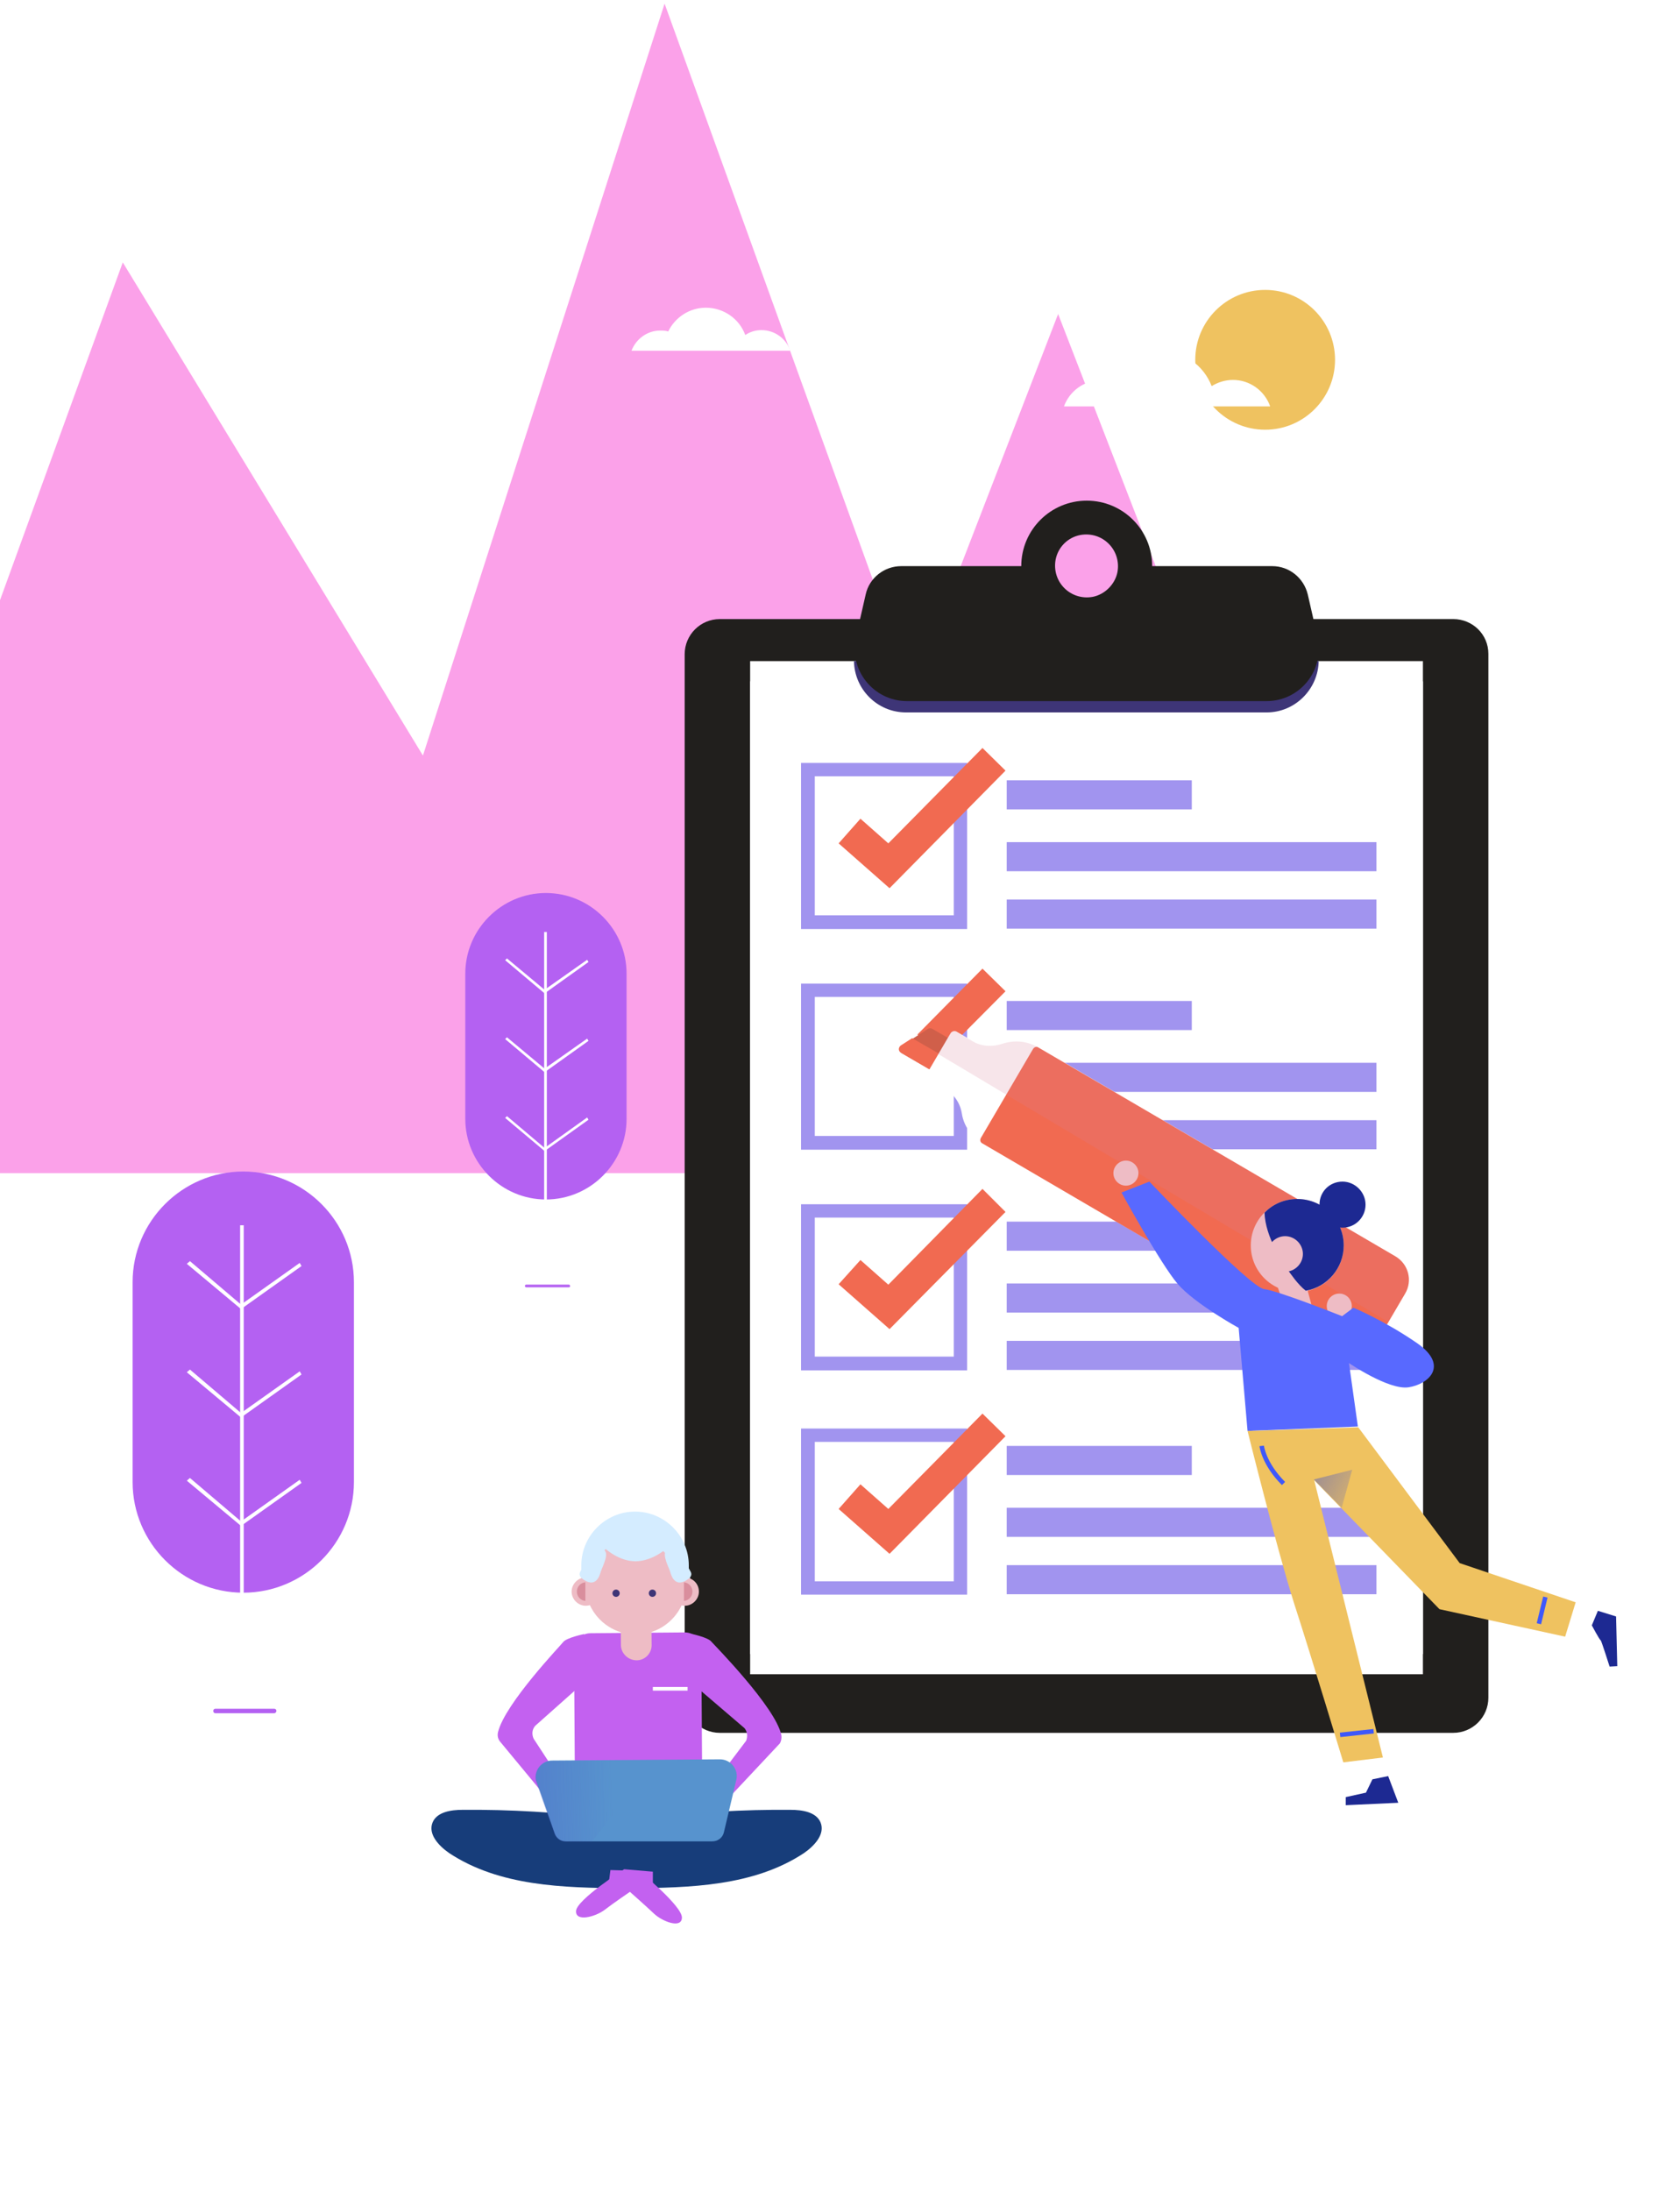<svg width="375" height="489" fill="none" xmlns="http://www.w3.org/2000/svg">
  <path opacity=".6" d="M236.189 70.081l-32.445 83.951L148.344.812 94.405 168.633 27.406 58.563-46.487 261.83H310.406L236.189 70.081z" fill="#F862DB"/>
  <path d="M182.674 333.581c160.82-.915 101.977-110.118 83.854-162.805-23.277-64.175 68.686-144.97 101.579-117.026 32.892 27.944 63.373 117.85 74.402 174.418 11.03 56.568-.744 115.596-20.135 144.227-19.391 28.632-96.791 86.546-183.576 93.784-86.785 7.238-112.517-.959-149.538-22.341-37.021-21.382-24.042-109.589 93.414-110.257z" fill="#fff" filter="url(#filter0_d)"/>
  <path d="M176.356 78.178c-.9-2.6-3.4-4.5-6.4-4.5-1.3 0-2.6.4-3.6 1.1-1.3-3.6-4.8-6.1-8.8-6.1-3.7 0-6.9 2.2-8.4 5.3-.6-.2-1.2-.2-1.8-.2-2.9 0-5.4 1.9-6.4 4.5h35.4v-.1z" fill="#fff"/>
  <path d="M282.4 95.906c8.616 0 15.6-6.984 15.6-15.6s-6.984-15.6-15.6-15.6-15.6 6.984-15.6 15.6 6.984 15.6 15.6 15.6z" fill="#EFC260"/>
  <path d="M54.3 261.467c-13.6 0-24.7 11.1-24.7 24.7v44.6c0 13.6 11.1 24.7 24.7 24.7s24.7-11.1 24.7-24.7v-44.6c0-13.6-11.1-24.7-24.7-24.7z" fill="#B461F2"/>
  <path d="M54.4 273.467h-.8v108.8h.8v-108.8z" fill="#fff"/>
  <path d="M41.7 306.266l12.1 10.1 13.5-9.6-.4-.7-13.1 9.3-11.4-9.699-.7.599zM41.7 330.466l12.1 10.1 13.5-9.6-.4-.7-13.1 9.3-11.4-9.7-.7.6zM41.7 282.067l12.1 10.1 13.5-9.6-.4-.7-13.1 9.3-11.4-9.7-.7.6z" fill="#fff"/>
  <path d="M61.2 382.366h-13.1c-.3 0-.5-.2-.5-.5s.2-.5.5-.5h13.1c.3 0 .5.2.5.5 0 .2-.2.5-.5.5zM121.86 199.307c-9.9 0-18 8.1-18 18v32.4c0 9.9 8.1 18 18 18s18-8.1 18-18v-32.4c0-9.9-8.1-18-18-18z" fill="#B461F2"/>
  <path d="M122.06 208.007h-.6v79.2h.6v-79.2z" fill="#fff"/>
  <path d="M112.76 231.907l8.8 7.4 9.8-7-.3-.5-9.5 6.7-8.4-7-.4.4zM112.76 249.507l8.8 7.4 9.8-7-.3-.5-9.5 6.8-8.4-7.1-.4.4zM112.76 214.307l8.8 7.4 9.8-7-.3-.5-9.5 6.7-8.4-7-.4.4z" fill="#fff"/>
  <path d="M126.96 287.307h-9.5c-.2 0-.3-.2-.3-.3 0-.2.2-.3.3-.3h9.5c.2 0 .3.2.3.3 0 .2-.1.3-.3.3z" fill="#B461F2"/>
  <path d="M283.494 90.622c-1.226-3.373-4.446-5.827-8.28-5.827-1.763 0-3.373.537-4.753 1.38-1.763-4.6-6.21-7.897-11.423-7.897-4.83 0-8.97 2.837-10.964 6.9-.766-.23-1.533-.307-2.3-.307-3.833 0-7.053 2.453-8.28 5.827h46v-.077z" fill="#fff" filter="url(#filter1_d)"/>
  <path d="M324.381 138.168H160.675c-4.329 0-7.847 3.518-7.847 7.847v232.886c0 4.329 3.518 7.847 7.847 7.847h163.706c4.329 0 7.847-3.518 7.847-7.847V145.925c0-4.33-3.518-7.757-7.847-7.757z" fill="#211F1D"/>
  <path d="M317.616 152.058H167.44v221.611h150.176V152.058z" fill="#fff"/>
  <path d="M317.616 147.548H167.44v221.611h150.176V147.548z" fill="#fff"/>
  <path d="M190.62 147.548c.091 6.224 5.142 11.455 11.636 11.455h80.454c6.495 0 11.545-5.322 11.636-11.455H190.62z" fill="#3E3577"/>
  <path d="M291.911 132.666c-.902-3.698-4.149-6.314-7.938-6.314h-26.788c0-8.027-6.494-14.612-14.612-14.612-8.027 0-14.611 6.495-14.611 14.612h-26.788c-3.789 0-7.126 2.616-7.938 6.314l-2.164 9.471c-1.714 7.305 3.878 14.341 11.364 14.341h80.275c7.486 0 13.078-6.945 11.364-14.341l-2.164-9.471zm-47.985.541c-4.96.902-9.2-3.337-8.298-8.298.542-2.796 2.706-4.961 5.502-5.502 4.961-.902 9.2 3.337 8.298 8.298-.541 2.706-2.796 4.961-5.502 5.502z" fill="#211F1D"/>
  <path d="M215.875 207.348h-37.07v-37.07h37.07v37.07zm-34.004-3.066h31.028v-31.028h-31.028v31.028zM266.025 174.156h-41.31v6.494h41.31v-6.494zM307.244 187.956h-82.53v6.494h82.53v-6.494zM307.244 200.764h-82.53v6.494h82.53v-6.494z" fill="#A194EF"/>
  <path d="M219.303 166.94l-21.016 21.287-6.224-5.502-4.87 5.502 11.365 10.011 25.886-26.247-5.141-5.051z" fill="#F16A51"/>
  <path d="M215.875 256.595h-37.07v-37.07h37.07v37.07zm-34.003-3.066h31.027v-31.028h-31.027v31.028zM266.025 223.403h-41.31v6.494h41.31v-6.494zM307.244 237.203h-82.529v6.494h82.529v-6.494zM307.244 250.011h-82.529v6.494h82.529v-6.494z" fill="#A194EF"/>
  <path d="M219.303 216.187l-14.522 14.702 4.69 5.412 14.973-15.063-5.141-5.051z" fill="#F16A51"/>
  <path d="M215.875 305.842h-37.07v-37.07h37.07v37.07zm-34.004-3.066h31.028v-31.028h-31.028v31.028zM266.025 272.65h-41.31v6.494h41.31v-6.494zM307.244 286.45h-82.53v6.494h82.53v-6.494zM307.244 299.258h-82.53v6.494h82.53v-6.494z" fill="#A194EF"/>
  <path d="M219.303 265.344l-21.016 21.377-6.224-5.502-4.87 5.411 11.365 10.012 25.886-26.157-5.141-5.141z" fill="#F16A51"/>
  <path d="M215.875 355.901h-37.07V318.83h37.07v37.071zm-34.004-2.977h31.028v-31.117h-31.028v31.117zM266.025 322.709h-41.31v6.494h41.31v-6.494zM307.244 336.509h-82.53v6.494h82.53v-6.494zM307.244 349.317h-82.53v6.494h82.53v-6.494z" fill="#A194EF"/>
  <path d="M219.303 315.493l-21.016 21.286-6.224-5.502-4.87 5.502 11.365 10.012 25.886-26.247-5.141-5.051z" fill="#F16A51"/>
  <path d="M208.387 239.187l-7.125-4.149c-.271-.181-.451-.451-.451-.812 0-.361.18-.631.451-.812l5.863-3.788c.27-.18.721-.18.992 0l4.51 2.616c.451.27.631.902.36 1.353l-3.156 5.411c-.451.271-.993.361-1.444.181z" fill="#D05F4A"/>
  <path d="M203.609 231.701l-2.526 1.623c-.271.181-.451.541-.451.812 0 .361.18.631.451.812l7.126 4.149c.451.27 1.082.09 1.352-.361l1.534-2.706-7.486-4.329z" fill="#F16A51"/>
  <path d="M294.165 298.987l-74.862-43.835c-2.436-1.444-4.149-3.789-4.6-6.585-.361-2.345-1.714-4.329-3.698-5.502l-3.698-2.164c-.451-.271-.632-.902-.361-1.353l5.231-8.93c.271-.451.902-.631 1.353-.36l3.698 2.164c1.984 1.173 4.42 1.263 6.584.541 2.616-.902 5.593-.631 8.028.812l74.862 43.835c5.593 3.247 7.397 10.373 4.149 15.965l-.721 1.173c-3.247 5.592-10.373 7.486-15.965 4.239z" fill="#fff"/>
  <path d="M230.577 234.136l-11.635 19.843c-.271.451-.09.992.27 1.173l79.734 46.631c2.886 1.714 6.584.721 8.298-2.165l6.404-10.914c1.713-2.886.721-6.584-2.165-8.298l-79.733-46.631c-.361-.271-.902-.09-1.173.361z" fill="#F16A51"/>
  <path opacity=".2" d="M311.483 280.406l-79.734-46.631c-2.435-1.443-5.321-1.714-8.027-.812-2.165.722-4.6.632-6.584-.541l-3.698-2.164c-.451-.271-1.083-.091-1.353.36l-2.706 4.6c20.655 12.357 72.878 43.385 100.478 59.8l.541-.812.361-.631 2.796-4.871c1.804-2.886.902-6.584-2.074-8.298z" fill="#D87D98"/>
  <path d="M351.62 357.524l5.051 1.984-1.353 3.247-6.133-1.713 2.435-3.518zM308.596 392.159l1.263 4.239-3.518.722-2.976-5.231 5.231.27z" fill="#fff"/>
  <path d="M289.565 288.344c5.729 0 10.373-4.644 10.373-10.373 0-5.728-4.644-10.372-10.373-10.372-5.728 0-10.372 4.644-10.372 10.372 0 5.729 4.644 10.373 10.372 10.373z" fill="#EEBCC5"/>
  <path d="M283.612 282.481l3.338 10.012s6.584 2.164 6.584 1.804c0-.361-3.067-11.365-3.067-11.365l-6.855-.451zM254.118 261.826c0 1.533-1.262 2.796-2.796 2.796-1.533 0-2.796-1.263-2.796-2.796s1.263-2.796 2.796-2.796c1.534 0 2.796 1.263 2.796 2.796zM298.946 294.297c1.544 0 2.796-1.252 2.796-2.796 0-1.545-1.252-2.796-2.796-2.796-1.544 0-2.796 1.251-2.796 2.796 0 1.544 1.252 2.796 2.796 2.796z" fill="#EEBCC5"/>
  <path d="M250.33 266.155s8.749 15.965 12.537 20.385c3.789 4.419 13.62 9.831 13.62 9.831l1.984 23 24.624-.992-1.985-14.161s8.84 6.043 13.259 5.412c4.42-.631 9.2-4.78 1.984-9.831-7.305-5.051-14.25-7.938-14.25-7.938l-2.526 1.894s-14.251-5.682-17.408-6.043c-3.157-.36-25.615-23.992-25.615-23.992l-6.224 2.435z" fill="#5869FF"/>
  <path d="M278.471 319.371s6.494 26.157 10.373 38.424c3.968 12.266 11.004 35.537 11.004 35.537l8.839-1.083-15.333-61.874 27.96 28.772 28.051 6.134 2.345-7.667-25.886-8.749-22.639-30.306-24.714.812z" fill="#EFC260"/>
  <path d="M293.263 330.194l8.569-2.164-2.345 8.478-6.224-6.314z" fill="url(#paint0_linear)"/>
  <path d="M304.808 268.861c0 2.796-2.254 5.142-5.141 5.142-2.796 0-5.141-2.255-5.141-5.142 0-2.886 2.255-5.141 5.141-5.141 2.796 0 5.141 2.345 5.141 5.141z" fill="#1D2992"/>
  <path d="M299.938 277.971c0-5.682-4.6-10.372-10.373-10.372-2.886 0-5.502 1.172-7.306 3.066.181 5.322 3.879 11.185 6.765 14.883.722.902 1.533 1.804 2.435 2.525 4.781-.812 8.479-5.051 8.479-10.102z" fill="#1D2992"/>
  <path d="M290.828 279.865c0 2.165-1.804 3.969-3.969 3.969-2.164 0-3.968-1.804-3.968-3.969 0-2.164 1.804-3.968 3.968-3.968 2.165 0 3.969 1.804 3.969 3.968z" fill="#EEBCC5"/>
  <path d="M309.859 396.398l-3.517.722-1.443 2.976-4.51.993v1.804l11.725-.542-2.255-5.953zM355.318 362.755l1.353-3.247 4.059 1.263.27 11.094-1.714.09s-1.803-5.682-1.984-5.863c-.27-.09-1.984-3.337-1.984-3.337z" fill="#1D2992"/>
  <path d="M281.628 322.708s.451 3.969 4.871 8.389M299.126 387.198l7.486-.811M344.946 356.442l-1.444 5.953" stroke="#3F58FA" stroke-miterlimit="10"/>
  <path d="M156.727 396.354l-28.412.18-.18-28.321c0-2.075 1.623-3.698 3.698-3.698l21.015-.181c2.075 0 3.698 1.624 3.698 3.698l.181 28.322z" fill="#C361F0"/>
  <path d="M142.115 370.558c-1.894 0-3.518-1.534-3.518-3.428l-.09-10.553c0-.27.18-.451.451-.451l5.953-.09c.271 0 .451.181.451.451l.09 10.553c.09 1.894-1.443 3.518-3.337 3.518z" fill="#EEBCC5"/>
  <path d="M154.111 354.142v-.361c0-1.082-.09-2.074-.361-3.067v-1.352c0-6.585-5.412-11.997-11.996-11.997-6.584 0-11.996 5.412-11.996 11.997v4.69h24.353v.09z" fill="#D4ECFF"/>
  <path d="M152.848 350.805v-1.173c0-6.043-4.96-11.094-11.094-11.094-6.043 0-11.094 4.961-11.094 11.094v4.51c0 .271 0 .631.09.902.722 5.502 5.412 9.741 11.185 9.741 6.223 0 11.274-5.051 11.274-11.274 0-.902-.09-1.804-.361-2.706z" fill="#EEBCC5"/>
  <path d="M137.515 356.397c.448 0 .812-.363.812-.812 0-.448-.364-.812-.812-.812-.448 0-.812.364-.812.812 0 .449.364.812.812.812zM146.444 355.585c0 .451-.361.812-.812.812-.451 0-.811-.361-.811-.812 0-.451.36-.812.811-.812.451 0 .812.361.812.812z" fill="#3E3577"/>
  <path d="M133.907 355.224c0 1.714-1.443 3.157-3.157 3.157-1.713 0-3.156-1.443-3.156-3.157 0-1.713 1.443-3.157 3.156-3.157 1.714 0 3.157 1.353 3.157 3.157zM156.005 355.224c0 1.714-1.443 3.157-3.157 3.157-1.713 0-3.157-1.443-3.157-3.157 0-1.713 1.444-3.157 3.157-3.157 1.714 0 3.157 1.353 3.157 3.157z" fill="#EEBCC5"/>
  <path d="M130.66 353.15c-1.082.09-1.894.992-1.894 2.074 0 1.083.812 1.985 1.894 2.075v-4.149zM152.668 353.15c1.082.09 1.894.992 1.894 2.074 0 1.083-.812 1.985-1.894 2.075v-4.149z" fill="#D98E9D"/>
  <path d="M149.601 350.805c.271.992.722 2.074 1.714 2.345.721.18 1.533-.181 2.165-.632.36-.27.721-.541.811-.992.091-.361-.09-.721-.27-.992-.632-1.263-1.353-2.435-2.255-3.518-.812-.902-2.345-2.435-3.157-.811-.722.992.631 3.517.992 4.6z" fill="#D4ECFF"/>
  <path d="M150.684 343.77c-2.436-1.804-5.502-2.887-8.749-2.887l.09-1.984c-3.247 0-6.404 3.067-8.839 4.871 2.164 2.435 5.231 4.69 8.749 4.69 3.517-.09 6.674-2.345 8.749-4.69z" fill="#D4ECFF"/>
  <path d="M111.538 388.597c-.451-.632-.541-1.353-.36-2.075 1.623-6.404 14.07-19.392 14.521-20.023.722-.992 4.69-1.804 4.69-1.804l.451 10.372-11.364 10.102c-.722.812-.812 1.894-.361 2.887l10.733 16.415-3.157 2.436-15.153-18.31zM174.044 389.138c.361-.541.451-1.263.361-1.894-1.263-6.224-15.063-20.204-15.604-20.836-.721-.992-4.69-1.804-4.69-1.804l-.451 10.373 12.537 10.733c.632.812.722 1.804.361 2.796l-12.537 16.596 3.788 1.353 16.235-17.317z" fill="#C361F0"/>
  <path d="M134.088 350.805c-.271.992-.722 2.074-1.714 2.345-.722.18-1.533-.181-2.165-.632-.361-.27-.721-.541-.811-.992-.091-.361.09-.721.27-.992.631-1.263 1.353-2.435 2.255-3.518.812-.902 2.345-2.435 3.157-.811.721.992-.632 3.517-.992 4.6z" fill="#D4ECFF"/>
  <path d="M130.299 406.726c0 1.985-1.623 3.608-3.607 3.608-1.985 0-3.608-1.623-3.608-3.608 0-1.984 1.623-3.608 3.608-3.608 1.984 0 3.607 1.624 3.607 3.608z" fill="#EEBCC5"/>
  <path d="M135.17 405.824c-10.553-1.353-21.286-1.984-31.929-1.894-2.526 0-5.683.451-6.675 2.796-1.082 2.616 1.353 5.232 3.698 6.855 11.184 7.396 25.435 7.757 38.875 7.847.631-2.345 1.172-4.69 1.352-7.125-.902-1.083 3.879-4.059 2.977-5.142-1.263-1.623-8.569-1.353-8.298-3.337z" fill="#173D7A"/>
  <path d="M144.55 405.824c10.553-1.353 21.287-1.984 31.93-1.894 2.525 0 5.682.451 6.674 2.796 1.083 2.616-1.353 5.232-3.698 6.855-11.184 7.396-25.435 7.757-38.874 7.847-.632-2.345-1.173-4.69-1.353-7.125.902-1.083 1.623-2.075 2.525-3.157 1.263-1.624 3.067-3.338 2.796-5.322z" fill="#173D7A"/>
  <path d="M158.17 410.785c1.992 0 3.607-1.615 3.607-3.608 0-1.992-1.615-3.608-3.607-3.608-1.993 0-3.608 1.616-3.608 3.608 0 1.993 1.615 3.608 3.608 3.608z" fill="#EEBCC5"/>
  <path d="M136.252 417.369l6.404.181s9.651 7.847 9.561 10.462c-.09 2.526-4.42.812-6.223-.902-1.804-1.713-5.683-5.141-5.683-5.141l-4.419-1.714.36-2.886z" fill="#C361F0"/>
  <path d="M145.723 417.73l-6.404-.541s-10.553 6.765-10.734 9.29c-.18 2.526 4.24 1.353 6.314-.18 1.984-1.534 6.224-4.42 6.224-4.42l4.6-1.172v-2.977z" fill="#C361F0"/>
  <path d="M126.241 410.966h32.741c1.262 0 2.345-.812 2.615-2.075l2.796-11.816c.451-2.255-1.352-4.419-3.698-4.419l-37.431.27c-2.345 0-4.059 2.165-3.608 4.42l4.149 11.816c.361 1.082 1.353 1.804 2.436 1.804z" fill="#5793CE"/>
  <path d="M146.264 392.835l-23.09.18c-2.345 0-4.059 2.165-3.608 4.42l4.149 11.815c.361 1.083 1.353 1.804 2.525 1.804h5.863l14.161-18.219z" fill="url(#paint1_linear)"/>
  <path d="M144.19 343.409c.36.09.721.18 1.082.361.812.36 1.353.992 1.984 1.623 1.534 1.624 3.247 2.977 4.961 4.329.09.091.271.181.361.181.09 0 .18-.09.27-.09.632-.451.542-1.353.361-2.075-.451-1.984-.992-4.149-2.345-5.592-.541-.541-1.082-.992-1.714-1.443-1.262-.902-2.525-1.804-3.968-2.255-.722-.18-1.443-.361-2.165-.451-1.082-.09-2.255-.18-3.337 0-.451.09-.902.271-1.353.451-1.443.541-2.886 1.172-4.149 2.074-2.706 2.075-3.969 5.683-3.788 9.11 0 .451.18 1.083.631 1.083.271 0 .451-.181.631-.361 1.353-1.443 1.985-3.247 3.428-4.51 1.533-1.353 3.518-2.255 5.502-2.525 1.263-.181 2.435-.181 3.608.09z" fill="#D4ECFF"/>
  <path d="M153.479 376.51h-7.756v.812h7.756v-.812z" fill="#fff"/>
  <defs>
    <filter id="filter0_d" x="50.861" y="28.063" width="415.895" height="460.691" filterUnits="userSpaceOnUse" color-interpolation-filters="sRGB">
      <feFlood flood-opacity="0" result="BackgroundImageFix"/>
      <feColorMatrix in="SourceAlpha" values="0 0 0 0 0 0 0 0 0 0 0 0 0 0 0 0 0 0 127 0"/>
      <feOffset/>
      <feGaussianBlur stdDeviation="10"/>
      <feColorMatrix values="0 0 0 0 0.45 0 0 0 0 0.446 0 0 0 0 0.443 0 0 0 0.1 0"/>
      <feBlend in2="BackgroundImageFix" result="effect1_dropShadow"/>
      <feBlend in="SourceGraphic" in2="effect1_dropShadow" result="shape"/>
    </filter>
    <filter id="filter1_d" x="217.494" y="58.278" width="86" height="52.42" filterUnits="userSpaceOnUse" color-interpolation-filters="sRGB">
      <feFlood flood-opacity="0" result="BackgroundImageFix"/>
      <feColorMatrix in="SourceAlpha" values="0 0 0 0 0 0 0 0 0 0 0 0 0 0 0 0 0 0 127 0"/>
      <feOffset/>
      <feGaussianBlur stdDeviation="10"/>
      <feColorMatrix values="0 0 0 0 0.45 0 0 0 0 0.446 0 0 0 0 0.443 0 0 0 0.1 0"/>
      <feBlend in2="BackgroundImageFix" result="effect1_dropShadow"/>
      <feBlend in="SourceGraphic" in2="effect1_dropShadow" result="shape"/>
    </filter>
    <linearGradient id="paint0_linear" x1="308.135" y1="336.074" x2="289.981" y2="326.775" gradientUnits="userSpaceOnUse">
      <stop stop-color="#484EC2" stop-opacity="0"/>
      <stop offset=".983" stop-color="#1F40E5" stop-opacity=".5"/>
    </linearGradient>
    <linearGradient id="paint1_linear" x1="136.662" y1="401.781" x2="102.784" y2="402.581" gradientUnits="userSpaceOnUse">
      <stop stop-color="#484EC2" stop-opacity="0"/>
      <stop offset="1" stop-color="#444BCC" stop-opacity=".5"/>
    </linearGradient>
  </defs>
</svg>
